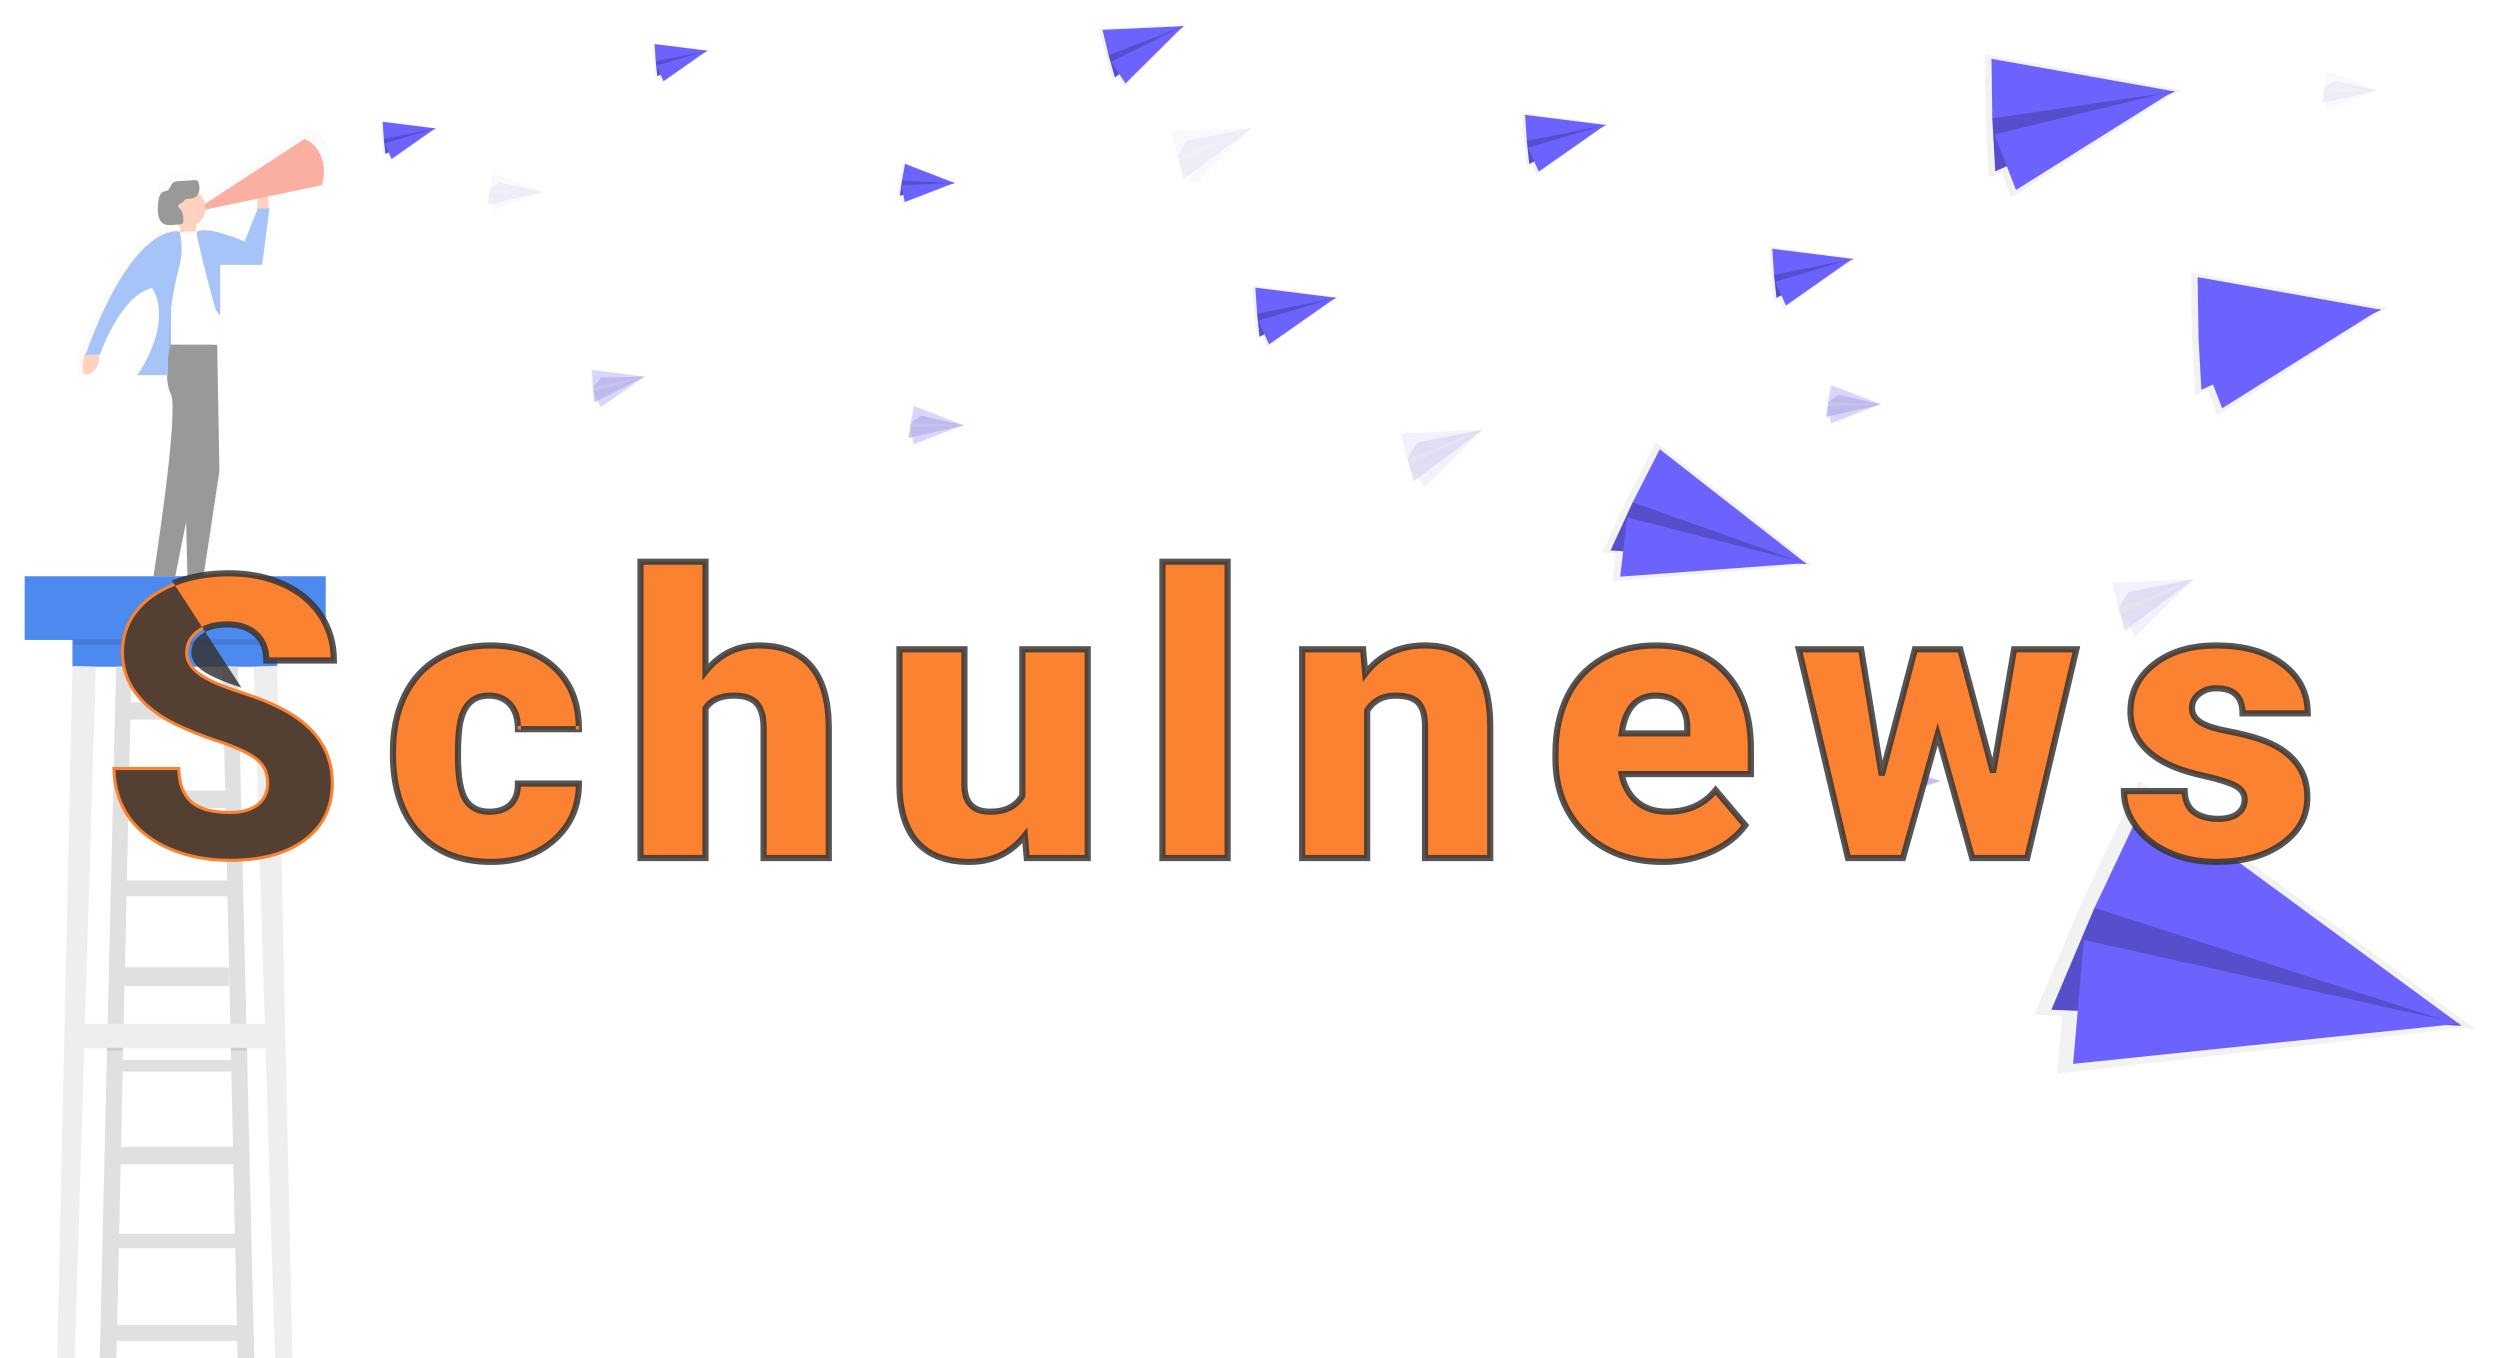 <svg width="405" height="220" viewBox="0 0 405 220" fill="none" xmlns="http://www.w3.org/2000/svg">
<g id="undraw_news_go0e 1" filter="url(#filter0_d)">
<g id="man" opacity="0.5">
<path id="Vector" opacity="0.5" d="M50.19 16.739L33.229 27.796C33.063 27.113 32.676 26.502 32.129 26.061C32.327 25.528 32.359 24.947 32.221 24.396C32.196 24.237 32.134 24.086 32.041 23.955C31.953 23.873 31.847 23.813 31.731 23.781C31.615 23.749 31.493 23.745 31.376 23.77L28.682 23.946C28.368 23.931 28.058 24.021 27.801 24.202C27.423 24.519 27.308 25.184 26.921 25.466C26.661 25.651 26.331 25.634 26.041 25.779C25.42 26.109 25.284 27.1 25.235 27.907C25.169 29.008 25.174 30.303 25.891 30.99C26.415 31.479 27.141 31.431 27.801 31.395L28.466 31.343C28.634 31.442 28.811 31.526 28.994 31.594V32.532H28.871C28.871 32.532 21.269 30.329 12.918 53.342H12.773C12.773 53.342 11.541 57.527 13.513 56.791C15.229 56.148 15.274 54.003 15.243 53.465H15.357C15.357 53.465 18.804 43.369 24.218 42.135C24.218 42.135 28.158 47.06 21.758 56.91H26.767C26.751 58.012 26.973 59.105 27.419 60.113C28.893 63.068 24.465 91.142 24.465 91.142H28.158L30.016 81.839L30.249 91.142H32.956L35.663 73.253L35.294 51.703V46.122L35.787 46.778V38.157H42.922L44.155 28.554H44.027C44.057 27.883 44.029 27.211 43.943 26.545L53.144 24.611C54.592 18.457 50.19 16.739 50.19 16.739ZM42.134 28.704L39.977 34.224C39.977 34.224 34.07 31.514 31.856 32.501H31.732V31.329C32.185 31.067 32.567 30.698 32.844 30.255C33.121 29.811 33.285 29.305 33.322 28.783L42.191 26.92C42.077 27.506 42.056 28.107 42.13 28.7L42.134 28.704Z" fill="url(#paint0_linear)"/>
<g id="trousers">
<path id="Vector_2" d="M29.201 44.888H27.093V55.448H29.201V44.888Z" fill="#4D8AF0"/>
<path id="Vector_3" opacity="0.1" d="M29.201 44.888H27.093V55.448H29.201V44.888Z" fill="black"/>
<path id="Vector_4" d="M27.678 51.809C27.678 51.809 26.27 56.972 27.678 59.787C29.087 62.602 24.865 89.35 24.865 89.35H28.387L33.427 64.126L34.246 51.791L27.678 51.809Z" fill="#333333"/>
<path id="Vector_5" d="M35.184 51.809L35.536 72.337L32.956 89.35H30.377L29.439 51.809H35.184Z" fill="#333333"/>
</g>
<g id="body">
<path id="Vector_6" d="M43.477 30.118C43.477 30.118 43.758 26.048 42.491 26.942C41.223 27.836 41.769 30.369 41.769 30.369L43.477 30.118Z" fill="#FDA57D"/>
<path id="Vector_7" d="M13.728 53.333C13.728 53.333 12.557 57.32 14.433 56.619C16.308 55.919 16.075 53.333 16.075 53.333H13.728Z" fill="#FDA57D"/>
<path id="Vector_8" d="M31.785 31.981H29.206V34.329H31.785V31.981Z" fill="#FDA57D"/>
<path id="Vector_9" d="M30.209 33.51H32.648C33.319 33.51 33.963 33.777 34.438 34.252C34.912 34.727 35.179 35.371 35.179 36.043V51.809H27.696V36.043C27.696 35.374 27.96 34.733 28.431 34.258C28.902 33.783 29.541 33.515 30.209 33.51Z" fill="white"/>
<path id="Vector_10" d="M30.258 32.801C31.94 32.801 33.304 31.436 33.304 29.752C33.304 28.069 31.94 26.704 30.258 26.704C28.575 26.704 27.212 28.069 27.212 29.752C27.212 31.436 28.575 32.801 30.258 32.801Z" fill="#FDA57D"/>
<path id="Vector_11" d="M29.087 33.51C29.087 33.51 21.819 31.4 13.847 53.452H16.193C16.193 53.452 19.477 43.831 24.632 42.659C24.632 42.659 28.383 47.351 22.286 56.756H27.212V53.611C27.183 48.843 27.775 44.093 28.972 39.479C29.537 37.534 29.577 35.475 29.087 33.51Z" fill="#4D8AF0"/>
<path id="Vector_12" d="M31.9 33.51V34.215C31.9 34.215 33.542 41.488 34.946 46.179L35.663 47.135V38.906H42.464L43.635 29.757H41.76L39.625 35.149C39.625 35.149 34.008 32.567 31.9 33.51Z" fill="#4D8AF0"/>
<path id="Vector_13" d="M29.76 28.589C29.823 28.488 29.9 28.396 29.989 28.316C30.077 28.265 30.178 28.237 30.28 28.237C30.918 28.184 31.653 28.171 32.041 27.567C32.325 27.026 32.394 26.396 32.234 25.805C32.213 25.647 32.154 25.496 32.062 25.365C31.979 25.286 31.878 25.229 31.767 25.199C31.657 25.168 31.541 25.165 31.429 25.189L28.862 25.356C28.569 25.345 28.28 25.43 28.039 25.598C27.678 25.902 27.573 26.532 27.194 26.805C26.943 26.982 26.631 26.964 26.366 27.105C25.776 27.418 25.649 28.352 25.6 29.131C25.539 30.18 25.539 31.413 26.226 32.052C26.723 32.519 27.414 32.492 28.044 32.44L29.214 32.343C29.333 32.346 29.448 32.31 29.545 32.241C29.619 32.142 29.671 32.029 29.698 31.908C29.726 31.787 29.727 31.662 29.703 31.541C29.672 30.951 29.611 30.281 29.223 29.92C29.131 29.85 29.047 29.77 28.972 29.682C28.554 29.03 29.54 28.88 29.76 28.589Z" fill="#333333"/>
<g id="ding">
<path id="Vector_14" d="M49.367 18.502C49.367 18.502 53.588 20.145 52.179 25.99L33.189 29.977V29.039L49.367 18.502Z" fill="#F55F44"/>
</g>
</g>
</g>
<g id="tower">
<path id="Vector_15" d="M44.916 98.97H11.739V104.014H44.916V98.97Z" fill="#4D8AF0"/>
<path id="Vector_16" d="M11.739 103.895L7.984 274H10.33L15.529 104.014L11.739 103.895Z" fill="#EEEEEE"/>
<path id="Vector_17" d="M44.912 103.895L48.662 274H46.321L41.122 104.014L44.912 103.895Z" fill="#EEEEEE"/>
<path id="Vector_18" d="M18.808 104.014L14.785 274H17.598L21.313 103.895L18.808 104.014Z" fill="#E0E0E0"/>
<path id="Vector_19" d="M38.542 104.014L42.57 274H39.753L36.042 103.895L38.542 104.014Z" fill="#E0E0E0"/>
<path id="Vector_20" d="M39.405 210.65H18.069V213.231H39.405V210.65Z" fill="#E0E0E0"/>
<path id="Vector_21" d="M39.405 195.87H18.069V198.218H39.405V195.87Z" fill="#E0E0E0"/>
<path id="Vector_22" d="M39.405 181.792H18.773V184.606H39.405V181.792Z" fill="#E0E0E0"/>
<path id="Vector_23" d="M38.701 167.713H18.773V169.589H38.701V167.713Z" fill="#E0E0E0"/>
<path id="Vector_24" d="M37.059 152.7H19.473V155.748H37.059V152.7Z" fill="#E0E0E0"/>
<path id="Vector_25" d="M37.759 138.621H19.473V141.202H37.759V138.621Z" fill="#E0E0E0"/>
<path id="Vector_26" d="M37.759 124.075H19.473V126.89H37.759V124.075Z" fill="#E0E0E0"/>
<path id="Vector_27" d="M37.059 109.763H20.41V112.578H37.059V109.763Z" fill="#E0E0E0"/>
<path id="Vector_28" d="M52.765 89.35H4V99.675H52.765V89.35Z" fill="#4D8AF0"/>
<path id="Vector_29" opacity="0.1" d="M44.912 99.556H11.853V100.495H44.912V99.556Z" fill="black"/>
<path id="Vector_30" d="M44.797 161.849H11.739V165.836H44.797V161.849Z" fill="#EEEEEE"/>
<path id="Vector_31" opacity="0.1" d="M39.99 165.722H37.411V166.193H39.99V165.722Z" fill="black"/>
<path id="Vector_32" opacity="0.1" d="M19.825 165.722H17.245V166.193H19.825V165.722Z" fill="black"/>
</g>
<g id="paperplane20">
<path id="Vector_33" d="M70.536 16.894L70.866 16.726L70.787 16.718L70.813 16.7L70.765 16.713L61.679 15.537L61.873 18.546L62.159 21.215L62.718 20.929L63.237 22.109L70.536 16.894Z" fill="url(#paint1_linear)"/>
<path id="Vector_34" d="M62.176 18.488L62.441 20.933L70.562 16.814L63.51 16.969L62.176 18.488Z" fill="#6C63FF"/>
<path id="Vector_35" opacity="0.2" d="M62.176 18.488L62.441 20.933L70.562 16.814L63.51 16.969L62.176 18.488Z" fill="black"/>
<path id="Vector_36" d="M61.996 15.735L70.562 16.814L62.176 18.488L61.996 15.735Z" fill="#6C63FF"/>
<path id="Vector_37" d="M63.444 21.744L70.514 16.788L62.317 19.229L63.444 21.744Z" fill="#6C63FF"/>
</g>
<g id="paperplane19">
<path id="Vector_38" d="M114.586 4.299L114.916 4.132L114.837 4.119L114.863 4.101L114.815 4.119L105.725 2.943L105.923 5.951L106.209 8.621L106.768 8.335L107.288 9.515L114.586 4.299Z" fill="url(#paint2_linear)"/>
<path id="Vector_39" d="M106.227 5.894L106.491 8.339L114.613 4.22L107.561 4.374L106.227 5.894Z" fill="#6C63FF"/>
<path id="Vector_40" opacity="0.2" d="M106.227 5.894L106.491 8.339L114.613 4.22L107.561 4.374L106.227 5.894Z" fill="black"/>
<path id="Vector_41" d="M106.046 3.141L114.613 4.22L106.227 5.894L106.046 3.141Z" fill="#6C63FF"/>
<path id="Vector_42" d="M107.495 9.15L114.564 4.194L106.368 6.63L107.495 9.15Z" fill="#6C63FF"/>
</g>
<g id="paperplane18">
<path id="Vector_43" d="M191.766 0.37L192.219 0.031L192.1 0.035L192.131 0L192.065 0.035L178.071 0.612L179.145 5.097L180.263 9.039L181.034 8.462L182.117 10.105L191.766 0.37Z" fill="url(#paint3_linear)"/>
<path id="Vector_44" d="M179.59 4.929L180.616 8.542L191.788 0.238L181.206 2.295L179.59 4.929Z" fill="#6C63FF"/>
<path id="Vector_45" opacity="0.2" d="M179.59 4.929L180.616 8.542L191.788 0.238L181.206 2.295L179.59 4.929Z" fill="black"/>
<path id="Vector_46" d="M178.608 0.828L191.788 0.238L179.59 4.929L178.608 0.828Z" fill="#6C63FF"/>
<path id="Vector_47" d="M182.337 9.506L191.709 0.211L179.991 6.004L182.337 9.506Z" fill="#6C63FF"/>
</g>
<g id="paperplane17">
<path id="Vector_48" d="M154.618 25.73L154.979 25.647L154.904 25.62L154.935 25.607H154.882L146.346 22.277L145.814 25.246L145.448 27.902L146.06 27.761L146.276 29.03L154.618 25.73Z" fill="url(#paint4_linear)"/>
<path id="Vector_49" d="M146.122 25.264L145.787 27.695L154.662 25.66L147.781 24.109L146.122 25.264Z" fill="#6C63FF"/>
<path id="Vector_50" opacity="0.2" d="M146.122 25.264L145.787 27.695L154.662 25.66L147.781 24.109L146.122 25.264Z" fill="black"/>
<path id="Vector_51" d="M146.61 22.546L154.662 25.66L146.122 25.264L146.61 22.546Z" fill="#6C63FF"/>
<path id="Vector_52" d="M146.566 28.726L154.622 25.62L146.078 26.012L146.566 28.726Z" fill="#6C63FF"/>
</g>
<g id="paperplane16" opacity="0.5">
<path id="Vector_53" opacity="0.5" d="M104.422 57.104L104.748 56.932L104.673 56.923L104.695 56.906L104.647 56.919L95.561 55.743L95.759 58.756L96.045 61.421L96.604 61.135L97.119 62.315L104.422 57.104Z" fill="url(#paint5_linear)"/>
<path id="Vector_54" opacity="0.5" d="M96.063 58.699L96.327 61.139L104.448 57.02L97.397 57.174L96.063 58.699Z" fill="#6C63FF"/>
<path id="Vector_55" opacity="0.2" d="M96.063 58.699L96.327 61.139L104.448 57.02L97.397 57.174L96.063 58.699Z" fill="black"/>
<path id="Vector_56" opacity="0.5" d="M95.882 55.941L104.448 57.02L96.063 58.699L95.882 55.941Z" fill="#6C63FF"/>
<path id="Vector_57" opacity="0.5" d="M97.331 61.95L104.4 56.994L96.204 59.434L97.331 61.95Z" fill="#6C63FF"/>
</g>
<g id="paperplane15" opacity="0.2">
<path id="Vector_58" opacity="0.2" d="M202.898 16.841L203.352 16.497L203.233 16.502L203.268 16.471L203.198 16.506L189.208 17.079L190.282 21.563L191.396 25.51L192.166 24.933L193.254 26.576L202.898 16.841Z" fill="url(#paint6_linear)"/>
<path id="Vector_59" opacity="0.2" d="M190.723 21.4L191.748 25.008L202.92 16.709L192.338 18.766L190.723 21.4Z" fill="#6C63FF"/>
<path id="Vector_60" opacity="0.2" d="M190.723 21.4L191.748 25.008L202.92 16.709L192.338 18.766L190.723 21.4Z" fill="black"/>
<path id="Vector_61" opacity="0.2" d="M189.741 17.299L202.92 16.709L190.723 21.4L189.741 17.299Z" fill="#6C63FF"/>
<path id="Vector_62" opacity="0.2" d="M193.469 25.977L202.841 16.682L191.123 22.475L193.469 25.977Z" fill="#6C63FF"/>
</g>
<g id="paperplane14" opacity="0.3">
<path id="Vector_63" opacity="0.3" d="M240.174 65.764L240.623 65.425L240.504 65.43L240.54 65.394L240.469 65.43L226.48 66.007L227.554 70.491L228.672 74.438L229.438 73.857L230.525 75.504L240.174 65.764Z" fill="url(#paint7_linear)"/>
<path id="Vector_64" opacity="0.3" d="M227.994 70.324L229.02 73.936L240.196 65.632L229.61 67.689L227.994 70.324Z" fill="#6C63FF"/>
<path id="Vector_65" opacity="0.2" d="M227.994 70.324L229.02 73.936L240.196 65.632L229.61 67.689L227.994 70.324Z" fill="black"/>
<path id="Vector_66" opacity="0.3" d="M227.012 66.222L240.196 65.632L227.994 70.324L227.012 66.222Z" fill="#6C63FF"/>
<path id="Vector_67" opacity="0.3" d="M230.741 74.901L240.113 65.61L228.395 71.399L230.741 74.901Z" fill="#6C63FF"/>
</g>
<g id="paperplane13" opacity="0.3">
<path id="Vector_68" opacity="0.3" d="M355.378 89.988L355.831 89.645L355.713 89.649L355.748 89.618L355.677 89.649L341.688 90.226L342.762 94.711L343.876 98.658L344.646 98.081L345.729 99.724L355.378 89.988Z" fill="url(#paint8_linear)"/>
<path id="Vector_69" opacity="0.3" d="M343.202 94.548L344.228 98.155L355.4 89.852L344.818 91.909L343.202 94.548Z" fill="#6C63FF"/>
<path id="Vector_70" opacity="0.2" d="M343.202 94.548L344.228 98.155L355.4 89.852L344.818 91.909L343.202 94.548Z" fill="black"/>
<path id="Vector_71" opacity="0.3" d="M342.221 90.446L355.4 89.852L343.202 94.548L342.221 90.446Z" fill="#6C63FF"/>
<path id="Vector_72" opacity="0.3" d="M345.949 99.125L355.321 89.83L343.603 95.618L345.949 99.125Z" fill="#6C63FF"/>
</g>
<g id="paperplane12" opacity="0.5">
<path id="Vector_73" opacity="0.5" d="M156.07 64.972L156.431 64.883L156.356 64.857L156.387 64.844L156.334 64.848L147.799 61.514L147.266 64.483L146.901 67.143L147.508 66.998L147.729 68.266L156.07 64.972Z" fill="url(#paint9_linear)"/>
<path id="Vector_74" opacity="0.5" d="M147.574 64.5L147.24 66.932L156.114 64.897L149.234 63.346L147.574 64.5Z" fill="#6C63FF"/>
<path id="Vector_75" opacity="0.2" d="M147.574 64.5L147.24 66.932L156.114 64.897L149.234 63.346L147.574 64.5Z" fill="black"/>
<path id="Vector_76" opacity="0.5" d="M148.063 61.782L156.114 64.897L147.574 64.5L148.063 61.782Z" fill="#6C63FF"/>
<path id="Vector_77" opacity="0.5" d="M148.019 67.967L156.075 64.861L147.53 65.249L148.019 67.967Z" fill="#6C63FF"/>
</g>
<g id="paperplane11" opacity="0.5">
<path id="Vector_78" opacity="0.5" d="M314.356 122.613L314.717 122.529L314.647 122.498L314.673 122.489H314.62L306.089 119.159L305.552 122.128L305.187 124.785L305.799 124.639L306.019 125.912L314.356 122.613Z" fill="url(#paint10_linear)"/>
<path id="Vector_79" opacity="0.5" d="M305.86 122.146L305.53 124.577L314.405 122.542L307.52 120.992L305.86 122.146Z" fill="#6C63FF"/>
<path id="Vector_80" opacity="0.2" d="M305.86 122.146L305.53 124.577L314.405 122.542L307.52 120.992L305.86 122.146Z" fill="black"/>
<path id="Vector_81" opacity="0.5" d="M306.349 119.428L314.405 122.542L305.86 122.146L306.349 119.428Z" fill="#6C63FF"/>
<path id="Vector_82" opacity="0.5" d="M306.305 125.608L314.361 122.503L305.821 122.895L306.305 125.608Z" fill="#6C63FF"/>
</g>
<g id="paperplane10" opacity="0.5">
<path id="Vector_83" opacity="0.5" d="M304.676 61.58L305.037 61.491L304.962 61.465L304.993 61.452L304.94 61.456L296.405 58.121L295.872 61.091L295.507 63.751L296.119 63.606L296.339 64.875L304.676 61.58Z" fill="url(#paint11_linear)"/>
<path id="Vector_84" opacity="0.5" d="M296.18 61.108L295.846 63.54L304.725 61.505L297.84 59.954L296.18 61.108Z" fill="#6C63FF"/>
<path id="Vector_85" opacity="0.2" d="M296.18 61.108L295.846 63.54L304.725 61.505L297.84 59.954L296.18 61.108Z" fill="black"/>
<path id="Vector_86" opacity="0.5" d="M296.669 58.395L304.725 61.505L296.18 61.108L296.669 58.395Z" fill="#6C63FF"/>
<path id="Vector_87" opacity="0.5" d="M296.625 64.575L304.681 61.469L296.136 61.857L296.625 64.575Z" fill="#6C63FF"/>
</g>
<g id="paperplane9" opacity="0.2">
<path id="Vector_88" opacity="0.2" d="M385.03 10.713L385.391 10.63L385.32 10.603L385.347 10.59L385.294 10.594L376.758 7.26L376.226 10.229L375.86 12.889L376.472 12.744L376.692 14.013L385.03 10.713Z" fill="url(#paint12_linear)"/>
<path id="Vector_89" opacity="0.2" d="M376.534 10.246L376.199 12.678L385.078 10.643L378.193 9.092L376.534 10.246Z" fill="#6C63FF"/>
<path id="Vector_90" opacity="0.2" d="M376.534 10.246L376.199 12.678L385.078 10.643L378.193 9.092L376.534 10.246Z" fill="black"/>
<path id="Vector_91" opacity="0.2" d="M377.023 7.528L385.078 10.643L376.534 10.246L377.023 7.528Z" fill="#6C63FF"/>
<path id="Vector_92" opacity="0.2" d="M376.978 13.713L385.034 10.603L376.494 10.995L376.978 13.713Z" fill="#6C63FF"/>
</g>
<g id="paperplane8" opacity="0.2">
<path id="Vector_93" opacity="0.2" d="M87.818 27.184L88.179 27.101L88.104 27.07L88.135 27.061H88.082L79.546 23.73L79.014 26.7L78.644 29.356L79.26 29.21L79.476 30.484L87.818 27.184Z" fill="url(#paint13_linear)"/>
<path id="Vector_94" opacity="0.2" d="M79.322 26.717L78.987 29.149L87.862 27.114L80.982 25.563L79.322 26.717Z" fill="#6C63FF"/>
<path id="Vector_95" opacity="0.2" d="M79.322 26.717L78.987 29.149L87.862 27.114L80.982 25.563L79.322 26.717Z" fill="black"/>
<path id="Vector_96" opacity="0.2" d="M79.811 23.999L87.862 27.114L79.322 26.717L79.811 23.999Z" fill="#6C63FF"/>
<path id="Vector_97" opacity="0.2" d="M79.767 30.18L87.822 27.074L79.278 27.466L79.767 30.18Z" fill="#6C63FF"/>
</g>
<g id="paperplane7">
<path id="Vector_98" d="M260.115 16.383L260.617 16.123L260.498 16.105L260.538 16.079L260.463 16.101L246.575 14.303L246.878 18.907L247.314 22.986L248.168 22.541L248.961 24.347L260.115 16.383Z" fill="url(#paint14_linear)"/>
<path id="Vector_99" d="M247.341 18.819L247.741 22.55L260.155 16.255L249.379 16.493L247.341 18.819Z" fill="#6C63FF"/>
<path id="Vector_100" opacity="0.2" d="M247.341 18.819L247.741 22.55L260.155 16.255L249.379 16.493L247.341 18.819Z" fill="black"/>
<path id="Vector_101" d="M247.063 14.607L260.155 16.255L247.341 18.819L247.063 14.607Z" fill="#6C63FF"/>
<path id="Vector_102" d="M249.277 23.792L260.084 16.215L247.556 19.942L249.277 23.792Z" fill="#6C63FF"/>
</g>
<g id="paperplane6">
<path id="Vector_103" d="M292.448 87.566L293.742 87.645L293.526 87.477L293.636 87.469L293.46 87.424L268.281 67.606L263.483 76.998L259.56 85.526L261.757 85.658L261.202 90.134L292.448 87.566Z" fill="url(#paint15_linear)"/>
<path id="Vector_104" d="M264.495 77.368L260.916 85.169L292.681 87.367L271.226 75.191L264.495 77.368Z" fill="#6C63FF"/>
<path id="Vector_105" opacity="0.2" d="M264.495 77.368L260.916 85.169L292.681 87.367L271.226 75.191L264.495 77.368Z" fill="black"/>
<path id="Vector_106" d="M268.884 68.778L292.681 87.367L264.495 77.368L268.884 68.778Z" fill="#6C63FF"/>
<path id="Vector_107" d="M262.47 89.416L292.58 87.204L263.597 79.83L262.47 89.416Z" fill="#6C63FF"/>
</g>
<g id="paperplane5">
<path id="Vector_108" d="M398.293 162.585L401 162.673L400.542 162.334L400.762 162.308L400.397 162.228L346.587 122.454L337.167 142.365L329.521 160.409L334.108 160.554L333.236 169.924L398.293 162.585Z" fill="url(#paint16_linear)"/>
<path id="Vector_109" d="M339.306 143.075L332.325 159.585L398.768 162.162L353.212 138.101L339.306 143.075Z" fill="#6C63FF"/>
<path id="Vector_110" opacity="0.2" d="M339.306 143.075L332.325 159.585L398.768 162.162L353.212 138.101L339.306 143.075Z" fill="black"/>
<path id="Vector_111" d="M347.921 124.864L398.768 162.162L339.306 143.075L347.921 124.864Z" fill="#6C63FF"/>
<path id="Vector_112" d="M335.842 168.347L398.544 161.823L337.59 148.273L335.842 168.347Z" fill="#6C63FF"/>
</g>
<g id="paperplane4">
<path id="Vector_113" d="M352.226 11.11L353.406 10.572L353.137 10.524L353.23 10.467L353.054 10.511L321.536 4.775L321.685 15.325L322.2 24.695L324.203 23.788L325.806 28.003L352.226 11.11Z" fill="url(#paint17_linear)"/>
<path id="Vector_114" d="M322.755 15.176L323.235 23.748L352.341 10.823L327.685 10.101L322.755 15.176Z" fill="#6C63FF"/>
<path id="Vector_115" opacity="0.2" d="M322.755 15.176L323.235 23.748L352.341 10.823L327.685 10.101L322.755 15.176Z" fill="black"/>
<path id="Vector_116" d="M322.619 5.528L352.341 10.823L322.755 15.176L322.619 5.528Z" fill="#6C63FF"/>
<path id="Vector_117" d="M326.594 26.774L352.173 10.726L323.112 17.775L326.594 26.774Z" fill="#6C63FF"/>
</g>
<g id="paperplane3">
<path id="Vector_118" d="M385.624 46.47L386.808 45.937L386.54 45.888L386.628 45.827L386.456 45.871L354.938 40.135L355.088 50.686L355.603 60.055L357.605 59.152L359.208 63.364L385.624 46.47Z" fill="url(#paint18_linear)"/>
<path id="Vector_119" opacity="0.2" d="M356.157 50.54L356.633 59.113L385.738 46.188L361.083 45.465L356.157 50.54Z" fill="black"/>
<path id="Vector_120" d="M356.016 40.893L385.738 46.188L356.157 50.54L356.016 40.893Z" fill="#6C63FF"/>
<path id="Vector_121" d="M359.996 62.135L385.571 46.091L356.514 53.135L359.996 62.135Z" fill="#6C63FF"/>
<path id="Vector_122" d="M356.157 50.54L356.633 59.113L385.738 46.188L361.083 45.465L356.157 50.54Z" fill="#6C63FF"/>
</g>
<g id="paperplane1">
<path id="Vector_123" d="M216.417 44.373L216.923 44.113L216.804 44.1L216.839 44.074L216.765 44.096L202.881 42.298L203.185 46.897L203.616 50.976L204.47 50.536L205.262 52.342L216.417 44.373Z" fill="url(#paint19_linear)"/>
<path id="Vector_124" d="M203.647 46.813L204.047 50.54L216.461 44.25L205.685 44.487L203.647 46.813Z" fill="#6C63FF"/>
<path id="Vector_125" opacity="0.2" d="M203.647 46.813L204.047 50.54L216.461 44.25L205.685 44.487L203.647 46.813Z" fill="black"/>
<path id="Vector_126" d="M203.369 42.602L216.461 44.25L203.647 46.813L203.369 42.602Z" fill="#6C63FF"/>
<path id="Vector_127" d="M205.579 51.787L216.386 44.21L203.858 47.937L205.579 51.787Z" fill="#6C63FF"/>
</g>
<g id="paperplane2">
<path id="Vector_128" d="M300.16 38.078L300.662 37.818L300.547 37.8L300.582 37.774L300.508 37.796L286.624 35.999L286.923 40.602L287.359 44.681L288.213 44.241L289.005 46.043L300.16 38.078Z" fill="url(#paint20_linear)"/>
<path id="Vector_129" d="M287.39 40.514L287.79 44.245L300.204 37.95L289.428 38.188L287.39 40.514Z" fill="#6C63FF"/>
<path id="Vector_130" opacity="0.2" d="M287.39 40.514L287.79 44.245L300.204 37.95L289.428 38.188L287.39 40.514Z" fill="black"/>
<path id="Vector_131" d="M287.112 36.307L300.204 37.95L287.39 40.514L287.112 36.307Z" fill="#6C63FF"/>
<path id="Vector_132" d="M289.322 45.487L300.129 37.911L287.601 41.642L289.322 45.487Z" fill="#6C63FF"/>
</g>
<g id="Schulnews">
<path d="M43.116 122.906C43.116 121.302 42.543 120.052 41.398 119.156C40.273 118.26 38.283 117.333 35.429 116.375C32.575 115.417 30.241 114.49 28.429 113.594C22.533 110.698 19.585 106.719 19.585 101.656C19.585 99.135 20.314 96.917 21.773 95C23.252 93.062 25.335 91.562 28.023 90.5C30.71 89.417 33.731 88.875 37.085 88.875C40.356 88.875 43.283 89.458 45.866 90.625C48.47 91.792 50.491 93.458 51.929 95.625C53.366 97.771 54.085 100.229 54.085 103H43.148C43.148 101.146 42.575 99.708 41.429 98.688C40.304 97.667 38.773 97.156 36.835 97.156C34.877 97.156 33.325 97.594 32.179 98.469C31.054 99.323 30.491 100.417 30.491 101.75C30.491 102.917 31.116 103.979 32.366 104.938C33.616 105.875 35.814 106.854 38.96 107.875C42.106 108.875 44.689 109.958 46.71 111.125C51.627 113.958 54.085 117.865 54.085 122.844C54.085 126.823 52.585 129.948 49.585 132.219C46.585 134.49 42.47 135.625 37.241 135.625C33.554 135.625 30.21 134.969 27.21 133.656C24.231 132.323 21.981 130.51 20.46 128.219C18.96 125.906 18.21 123.25 18.21 120.25H29.21C29.21 122.688 29.835 124.49 31.085 125.656C32.356 126.802 34.408 127.375 37.241 127.375C39.054 127.375 40.481 126.99 41.523 126.219C42.585 125.427 43.116 124.323 43.116 122.906Z" fill="#FA8231"/>
<path d="M79.282 127.5C80.762 127.5 81.907 127.104 82.72 126.312C83.532 125.5 83.928 124.375 83.907 122.938H93.782C93.782 126.646 92.449 129.688 89.782 132.062C87.137 134.438 83.72 135.625 79.532 135.625C74.616 135.625 70.741 134.083 67.907 131C65.074 127.917 63.657 123.646 63.657 118.188V117.75C63.657 114.333 64.282 111.323 65.532 108.719C66.803 106.094 68.626 104.083 71.001 102.688C73.376 101.271 76.189 100.562 79.439 100.562C83.835 100.562 87.324 101.781 89.907 104.219C92.491 106.656 93.782 109.958 93.782 114.125H83.907C83.907 112.375 83.48 111.031 82.626 110.094C81.772 109.156 80.626 108.688 79.189 108.688C76.46 108.688 74.866 110.427 74.407 113.906C74.262 115.01 74.189 116.531 74.189 118.469C74.189 121.865 74.595 124.219 75.407 125.531C76.22 126.844 77.512 127.5 79.282 127.5Z" fill="#FA8231"/>
<path d="M114.292 104.812C116.542 101.979 119.417 100.562 122.917 100.562C126.647 100.562 129.459 101.667 131.355 103.875C133.251 106.083 134.22 109.344 134.261 113.656V135H123.699V113.906C123.699 112.115 123.334 110.802 122.605 109.969C121.876 109.115 120.636 108.688 118.886 108.688C116.72 108.688 115.188 109.375 114.292 110.75V135H103.761V87H114.292V104.812Z" fill="#FA8231"/>
<path d="M166.021 131.344C163.792 134.198 160.782 135.625 156.99 135.625C153.282 135.625 150.469 134.552 148.552 132.406C146.657 130.24 145.709 127.135 145.709 123.094V101.188H156.24V123.156C156.24 126.052 157.646 127.5 160.459 127.5C162.875 127.5 164.594 126.635 165.615 124.906V101.188H176.209V135H166.334L166.021 131.344Z" fill="#FA8231"/>
<path d="M198.875 135H188.312V87H198.875V135Z" fill="#FA8231"/>
<path d="M220.822 101.188L221.166 105.156C223.5 102.094 226.718 100.562 230.822 100.562C234.343 100.562 236.968 101.615 238.697 103.719C240.447 105.823 241.354 108.99 241.416 113.219V135H230.854V113.656C230.854 111.948 230.51 110.698 229.822 109.906C229.135 109.094 227.885 108.688 226.072 108.688C224.01 108.688 222.479 109.5 221.479 111.125V135H210.947V101.188H220.822Z" fill="#FA8231"/>
<path d="M269.395 135.625C264.207 135.625 260.01 134.083 256.801 131C253.593 127.896 251.989 123.865 251.989 118.906V118.031C251.989 114.573 252.624 111.521 253.895 108.875C255.187 106.229 257.062 104.188 259.52 102.75C261.978 101.292 264.895 100.562 268.27 100.562C273.02 100.562 276.77 102.042 279.52 105C282.27 107.938 283.645 112.042 283.645 117.312V121.406H262.707C263.082 123.302 263.905 124.792 265.176 125.875C266.447 126.958 268.093 127.5 270.114 127.5C273.447 127.5 276.051 126.333 277.926 124L282.739 129.688C281.426 131.5 279.562 132.948 277.145 134.031C274.749 135.094 272.166 135.625 269.395 135.625ZM268.207 108.688C265.124 108.688 263.291 110.729 262.707 114.812H273.332V114C273.374 112.312 272.947 111.01 272.051 110.094C271.155 109.156 269.874 108.688 268.207 108.688Z" fill="#FA8231"/>
<path d="M322.874 121.125L326.28 101.188H336.374L328.405 135H319.499L313.905 114.938L308.28 135H299.374L291.405 101.188H301.499L304.842 121.594L310.217 101.188H317.561L322.874 121.125Z" fill="#FA8231"/>
<path d="M363.634 125.5C363.634 124.604 363.165 123.885 362.228 123.344C361.29 122.802 359.509 122.24 356.884 121.656C354.259 121.073 352.092 120.312 350.384 119.375C348.675 118.417 347.373 117.26 346.478 115.906C345.582 114.552 345.134 113 345.134 111.25C345.134 108.146 346.415 105.594 348.978 103.594C351.54 101.573 354.894 100.562 359.04 100.562C363.498 100.562 367.082 101.573 369.79 103.594C372.498 105.615 373.853 108.271 373.853 111.562H363.29C363.29 108.854 361.863 107.5 359.009 107.5C357.905 107.5 356.978 107.812 356.228 108.438C355.478 109.042 355.103 109.802 355.103 110.719C355.103 111.656 355.561 112.417 356.478 113C357.394 113.583 358.853 114.062 360.853 114.438C362.873 114.812 364.644 115.26 366.165 115.781C371.248 117.531 373.79 120.667 373.79 125.188C373.79 128.271 372.415 130.781 369.665 132.719C366.936 134.656 363.394 135.625 359.04 135.625C356.144 135.625 353.561 135.104 351.29 134.062C349.019 133.021 347.248 131.604 345.978 129.812C344.707 128.021 344.071 126.135 344.071 124.156H353.915C353.957 125.719 354.478 126.865 355.478 127.594C356.478 128.302 357.759 128.656 359.321 128.656C360.759 128.656 361.832 128.365 362.54 127.781C363.269 127.198 363.634 126.438 363.634 125.5Z" fill="#FA8231"/>
</g>
<path id="Schulnews (Stroke)" fill-rule="evenodd" clip-rule="evenodd" d="M103.261 86.5H114.792V103.483C116.992 101.21 119.708 100.062 122.917 100.062C126.748 100.062 129.718 101.201 131.734 103.549C133.736 105.881 134.719 109.276 134.761 113.651L134.761 113.656L134.761 135.5H123.199V113.906C123.199 112.165 122.842 110.998 122.229 110.298L122.225 110.293C121.633 109.6 120.571 109.188 118.886 109.188C116.898 109.188 115.578 109.79 114.792 110.903V135.5H103.261V86.5ZM104.261 87.5V134.5H113.792V110.601L113.874 110.477C114.89 108.916 116.611 108.188 118.886 108.188C120.699 108.188 122.116 108.628 122.983 109.641C123.827 110.608 124.199 112.065 124.199 113.906V134.5H133.761V113.659C133.72 109.41 132.765 106.285 130.976 104.201C129.2 102.133 126.545 101.062 122.917 101.062C119.576 101.062 116.843 102.405 114.684 105.123L113.792 106.246V87.5H104.261ZM187.812 86.5H199.375V135.5H187.812V86.5ZM188.812 87.5V134.5H198.375V87.5H188.812ZM37.085 89.375C33.785 89.375 30.829 89.908 28.209 90.964L28.206 90.965C25.588 92 23.585 93.45 22.17 95.303C20.782 97.128 20.085 99.239 20.085 101.656C20.085 106.469 22.864 110.304 28.649 113.145L28.65 113.146C30.435 114.028 32.746 114.947 35.588 115.901C38.449 116.862 40.51 117.811 41.707 118.764C42.987 119.765 43.616 121.167 43.616 122.906C43.616 124.468 43.02 125.726 41.821 126.62L41.82 126.621C40.664 127.476 39.119 127.875 37.241 127.875C34.36 127.875 32.157 127.296 30.75 126.028L30.744 126.022C29.449 124.813 28.8 123.027 28.719 120.75H18.717C18.796 123.455 19.519 125.849 20.878 127.944C22.337 130.142 24.505 131.898 27.412 133.199C30.341 134.48 33.615 135.125 37.241 135.125C42.403 135.125 46.398 134.004 49.283 131.82C52.15 129.65 53.585 126.677 53.585 122.844C53.585 118.071 51.248 114.317 46.46 111.558C44.481 110.415 41.933 109.345 38.809 108.352L38.806 108.351C35.653 107.327 33.387 106.328 32.066 105.338L32.062 105.334C30.735 104.317 29.991 103.123 29.991 101.75C29.991 100.25 30.635 99.013 31.876 98.071C33.135 97.109 34.806 96.656 36.835 96.656C38.86 96.656 40.523 97.191 41.763 98.316C42.926 99.353 43.537 100.766 43.634 102.5H53.577C53.495 100.026 52.805 97.832 51.513 95.903L51.512 95.901C50.132 93.821 48.188 92.213 45.662 91.081L45.66 91.081C43.151 89.947 40.296 89.375 37.085 89.375ZM27.837 90.036C30.592 88.925 33.677 88.375 37.085 88.375C40.416 88.375 43.414 88.969 46.071 90.169C48.752 91.37 50.85 93.095 52.345 95.347C53.841 97.582 54.585 100.138 54.585 103V103.5H42.648V103C42.648 101.256 42.114 99.967 41.096 99.061L41.093 99.058C40.083 98.141 38.684 97.656 36.835 97.656C34.947 97.656 33.514 98.078 32.482 98.866L32.481 98.867C31.472 99.633 30.991 100.584 30.991 101.75C30.991 102.71 31.497 103.64 32.668 104.539C33.848 105.423 35.977 106.381 39.113 107.399M79.439 101.062C76.263 101.062 73.542 101.754 71.257 103.117L71.255 103.119C68.97 104.461 67.213 106.395 65.983 108.936C64.771 111.461 64.157 114.395 64.157 117.75V118.188C64.157 123.56 65.55 127.696 68.276 130.662C70.998 133.624 74.729 135.125 79.532 135.125C83.62 135.125 86.91 133.969 89.448 131.69L89.45 131.689C91.885 129.52 93.159 126.781 93.274 123.438H84.398C84.328 124.747 83.9 125.84 83.073 126.666L83.069 126.671C82.137 127.578 80.851 128 79.282 128C77.369 128 75.901 127.278 74.982 125.794C74.09 124.352 73.689 121.87 73.689 118.469C73.689 116.523 73.762 114.977 73.912 113.841C73.912 113.841 73.912 113.841 73.912 113.841C74.148 112.046 74.686 110.628 75.578 109.654C76.485 108.665 77.708 108.188 79.189 108.188C80.746 108.188 82.034 108.701 82.996 109.757C83.872 110.718 84.32 112.027 84.396 113.625H83.907V114.125H84.407C84.407 113.955 84.404 113.789 84.396 113.625H93.276C93.28 113.79 93.282 113.957 93.282 114.125H93.782V113.625H93.276C93.177 109.809 91.928 106.813 89.564 104.582C87.095 102.252 83.739 101.062 79.439 101.062ZM70.747 102.257C73.212 100.787 76.115 100.062 79.439 100.062C83.93 100.062 87.554 101.31 90.251 103.855C92.951 106.403 94.282 109.847 94.282 114.125V114.625H83.407V114.125C83.407 112.452 83 111.246 82.257 110.43C81.51 109.611 80.506 109.188 79.189 109.188C77.94 109.188 77.002 109.58 76.315 110.33C75.614 111.095 75.125 112.287 74.903 113.972C74.762 115.044 74.689 116.54 74.689 118.469C74.689 121.859 75.1 124.085 75.833 125.268C76.539 126.409 77.655 127 79.282 127C80.671 127 81.675 126.631 82.369 125.957C83.061 125.263 83.427 124.282 83.407 122.945L83.4 122.438H94.282V122.938C94.282 126.782 92.893 129.961 90.117 132.435C87.363 134.906 83.82 136.125 79.532 136.125C74.502 136.125 70.484 134.543 67.539 131.338C64.598 128.137 63.157 123.732 63.157 118.188V117.75C63.157 114.272 63.794 111.185 65.082 108.502L65.082 108.501C66.394 105.793 68.282 103.706 70.747 102.257ZM230.822 101.062C226.862 101.062 223.796 102.53 221.564 105.459L220.78 106.489L220.364 101.688H211.447V134.5H220.979V110.983L221.053 110.863C222.152 109.076 223.853 108.188 226.072 108.188C227.931 108.188 229.37 108.599 230.202 109.581C231.004 110.506 231.354 111.9 231.354 113.656V134.5H240.916V113.222C240.854 109.05 239.959 106.018 238.313 104.038L238.311 104.036C236.703 102.08 234.241 101.062 230.822 101.062ZM221.56 103.907C223.915 101.342 227.017 100.062 230.822 100.062C234.444 100.062 237.231 101.149 239.082 103.399C240.935 105.628 241.853 108.927 241.916 113.211L241.916 113.219L241.916 135.5H230.354V113.656C230.354 111.997 230.017 110.893 229.445 110.234L229.441 110.229C228.898 109.587 227.837 109.188 226.072 109.188C224.218 109.188 222.879 109.884 221.979 111.27V135.5H210.447V100.688H221.281L221.56 103.907ZM268.27 101.062C264.968 101.062 262.143 101.775 259.775 103.18L259.772 103.182C257.403 104.567 255.595 106.533 254.345 109.093C253.112 111.66 252.489 114.635 252.489 118.031V118.906C252.489 123.745 254.049 127.641 257.148 130.639C260.248 133.619 264.314 135.125 269.395 135.125C272.1 135.125 274.613 134.607 276.941 133.575C279.149 132.585 280.862 131.292 282.099 129.706L277.925 124.773C275.978 126.931 273.357 128 270.114 128C268 128 266.231 127.431 264.852 126.256C263.482 125.088 262.61 123.491 262.217 121.503L262.099 120.906H283.145V117.312C283.145 112.128 281.794 108.161 279.155 105.342L279.154 105.34C276.515 102.502 272.908 101.062 268.27 101.062ZM259.267 102.319C261.815 100.808 264.823 100.062 268.27 100.062C273.132 100.062 277.024 101.581 279.885 104.658C282.746 107.714 284.145 111.955 284.145 117.312V121.906H263.335C263.735 123.421 264.461 124.609 265.501 125.494C266.663 126.485 268.186 127 270.114 127C273.315 127 275.768 125.888 277.536 123.687L277.916 123.214L283.373 129.664L283.144 129.981C281.771 131.876 279.831 133.375 277.35 134.488L277.348 134.488C274.884 135.581 272.232 136.125 269.395 136.125C264.101 136.125 259.772 134.548 256.455 131.361L256.454 131.359C253.137 128.15 251.489 123.984 251.489 118.906V118.031C251.489 114.511 252.136 111.383 253.444 108.659L253.446 108.656C254.779 105.925 256.721 103.808 259.267 102.319ZM359.04 101.062C354.976 101.062 351.74 102.052 349.287 103.986L349.285 103.988C346.837 105.898 345.634 108.308 345.634 111.25C345.634 112.91 346.057 114.364 346.895 115.63C347.738 116.906 348.975 118.011 350.627 118.938C352.281 119.845 354.399 120.592 356.992 121.168C359.615 121.751 361.466 122.326 362.478 122.911C363.532 123.52 364.134 124.386 364.134 125.5C364.134 126.588 363.701 127.491 362.854 128.17C362.018 128.857 360.811 129.156 359.321 129.156C357.684 129.156 356.294 128.785 355.189 128.002L355.183 127.998C354.14 127.237 353.578 126.098 353.444 124.656H344.586C344.683 126.34 345.277 127.96 346.385 129.523C347.599 131.234 349.296 132.598 351.498 133.608C353.694 134.615 356.205 135.125 359.04 135.125C363.322 135.125 366.753 134.173 369.376 132.311L369.377 132.31C372.008 130.456 373.29 128.092 373.29 125.188C373.29 123.027 372.685 121.228 371.495 119.76C370.3 118.286 368.484 117.108 366.002 116.254C364.51 115.743 362.764 115.301 360.761 114.929C358.744 114.551 357.208 114.057 356.209 113.422C355.175 112.764 354.603 111.857 354.603 110.719C354.603 109.644 355.052 108.744 355.91 108.051C356.761 107.343 357.805 107 359.009 107C360.507 107 361.723 107.355 362.564 108.153C363.31 108.86 363.693 109.852 363.774 111.062H373.341C373.211 108.165 371.938 105.82 369.491 103.994C366.893 102.056 363.425 101.062 359.04 101.062ZM348.67 103.2C351.342 101.093 354.814 100.062 359.04 100.062C363.572 100.062 367.27 101.09 370.089 103.193C372.92 105.305 374.353 108.108 374.353 111.562V112.062H362.79V111.562C362.79 110.292 362.457 109.43 361.876 108.878C361.289 108.322 360.365 108 359.009 108C358.005 108 357.196 108.281 356.548 108.822L356.541 108.827C355.902 109.342 355.603 109.962 355.603 110.719C355.603 111.456 355.947 112.07 356.746 112.578C357.58 113.109 358.962 113.574 360.944 113.946C362.982 114.324 364.778 114.778 366.327 115.308C368.929 116.204 370.926 117.47 372.272 119.13C373.624 120.798 374.29 122.827 374.29 125.188C374.29 128.45 372.822 131.106 369.954 133.127C367.118 135.14 363.467 136.125 359.04 136.125C356.084 136.125 353.427 135.593 351.082 134.517C348.742 133.444 346.898 131.974 345.57 130.102C344.246 128.235 343.571 126.25 343.571 124.156V123.656H354.402L354.415 124.143C354.454 125.594 354.929 126.573 355.77 127.188C356.664 127.82 357.835 128.156 359.321 128.156C360.705 128.156 361.642 127.873 362.222 127.395L362.228 127.391C362.838 126.903 363.134 126.286 363.134 125.5C363.134 124.823 362.798 124.251 361.977 123.777C361.114 123.278 359.403 122.728 356.775 122.144C354.12 121.554 351.905 120.78 350.143 119.813L350.139 119.811C348.376 118.822 347.008 117.615 346.06 116.182C345.106 114.74 344.634 113.09 344.634 111.25C344.634 107.984 345.993 105.289 348.67 103.2ZM145.209 100.688H156.74V123.156C156.74 124.531 157.074 125.469 157.653 126.066C158.23 126.66 159.133 127 160.459 127C162.684 127 164.196 126.235 165.115 124.766V100.688H176.709V135.5H165.875L165.624 132.573C163.389 134.941 160.498 136.125 156.99 136.125C153.183 136.125 150.217 135.02 148.18 132.739L148.176 132.736C146.174 130.447 145.209 127.208 145.209 123.094V100.688ZM146.209 101.688V123.094C146.209 127.061 147.139 130.03 148.927 132.075C150.723 134.084 153.381 135.125 156.99 135.125C160.636 135.125 163.498 133.762 165.627 131.036L166.411 130.032L166.793 134.5H175.709V101.688H166.115V125.043L166.046 125.16C164.915 127.075 163.01 128 160.459 128C158.972 128 157.765 127.616 156.936 126.762C156.109 125.911 155.74 124.678 155.74 123.156V101.688H146.209ZM290.773 100.688H301.923L304.957 119.198L309.832 100.688H317.945L322.767 118.782L325.858 100.688H337.005L328.801 135.5H319.119L313.904 116.794L308.659 135.5H298.978L290.773 100.688ZM292.037 101.688L299.77 134.5H307.901L313.906 113.081L319.878 134.5H328.009L335.742 101.688H326.702L323.367 121.209L322.391 121.254L317.177 101.688H310.603L305.326 121.721L304.349 121.675L301.074 101.688H292.037ZM264.148 109.885C265.172 108.745 266.543 108.188 268.207 108.188C269.968 108.188 271.394 108.685 272.409 109.745C273.425 110.785 273.875 112.231 273.832 114.006V115.312H262.131L262.213 114.742C262.512 112.648 263.14 111.008 264.148 109.885ZM263.295 114.312H272.832V114L272.833 113.988C272.872 112.39 272.468 111.236 271.694 110.443L271.69 110.439C270.913 109.627 269.779 109.188 268.207 109.188C266.788 109.188 265.702 109.651 264.892 110.553C264.148 111.381 263.603 112.619 263.295 114.312Z" fill="#333333" fill-opacity="0.83"/>
</g>
<defs>
<filter id="filter0_d" x="0" y="0" width="405" height="282" filterUnits="userSpaceOnUse" color-interpolation-filters="sRGB">
<feFlood flood-opacity="0" result="BackgroundImageFix"/>
<feColorMatrix in="SourceAlpha" type="matrix" values="0 0 0 0 0 0 0 0 0 0 0 0 0 0 0 0 0 0 127 0"/>
<feOffset dy="4"/>
<feGaussianBlur stdDeviation="2"/>
<feColorMatrix type="matrix" values="0 0 0 0 0 0 0 0 0 0 0 0 0 0 0 0 0 0 0.25 0"/>
<feBlend mode="normal" in2="BackgroundImageFix" result="effect1_dropShadow"/>
<feBlend mode="normal" in="SourceGraphic" in2="effect1_dropShadow" result="shape"/>
</filter>
<linearGradient id="paint0_linear" x1="32.916" y1="91.107" x2="32.916" y2="16.731" gradientUnits="userSpaceOnUse">
<stop stop-color="#808080" stop-opacity="0.25"/>
<stop offset="0.54" stop-color="#808080" stop-opacity="0.12"/>
<stop offset="1" stop-color="#808080" stop-opacity="0.1"/>
</linearGradient>
<linearGradient id="paint1_linear" x1="3570.43" y1="3062.9" x2="3563.93" y2="2963.74" gradientUnits="userSpaceOnUse">
<stop stop-color="#808080" stop-opacity="0.25"/>
<stop offset="0.54" stop-color="#808080" stop-opacity="0.12"/>
<stop offset="1" stop-color="#808080" stop-opacity="0.1"/>
</linearGradient>
<linearGradient id="paint2_linear" x1="4538.69" y1="2842" x2="4532.19" y2="2742.84" gradientUnits="userSpaceOnUse">
<stop stop-color="#808080" stop-opacity="0.25"/>
<stop offset="0.54" stop-color="#808080" stop-opacity="0.12"/>
<stop offset="1" stop-color="#808080" stop-opacity="0.1"/>
</linearGradient>
<linearGradient id="paint3_linear" x1="10135.2" y1="2768.08" x2="10080.7" y2="2541.09" gradientUnits="userSpaceOnUse">
<stop stop-color="#808080" stop-opacity="0.25"/>
<stop offset="0.54" stop-color="#808080" stop-opacity="0.12"/>
<stop offset="1" stop-color="#808080" stop-opacity="0.1"/>
</linearGradient>
<linearGradient id="paint4_linear" x1="4641.1" y1="4473.2" x2="4659.19" y2="4372.71" gradientUnits="userSpaceOnUse">
<stop stop-color="#808080" stop-opacity="0.25"/>
<stop offset="0.54" stop-color="#808080" stop-opacity="0.12"/>
<stop offset="1" stop-color="#808080" stop-opacity="0.1"/>
</linearGradient>
<linearGradient id="paint5_linear" x1="4297.47" y1="3688.54" x2="4290.97" y2="3589.44" gradientUnits="userSpaceOnUse">
<stop stop-color="#808080" stop-opacity="0.25"/>
<stop offset="0.54" stop-color="#808080" stop-opacity="0.12"/>
<stop offset="1" stop-color="#808080" stop-opacity="0.1"/>
</linearGradient>
<linearGradient id="paint6_linear" x1="10464.9" y1="3145.05" x2="10410.5" y2="2917.97" gradientUnits="userSpaceOnUse">
<stop stop-color="#808080" stop-opacity="0.25"/>
<stop offset="0.54" stop-color="#808080" stop-opacity="0.12"/>
<stop offset="1" stop-color="#808080" stop-opacity="0.1"/>
</linearGradient>
<linearGradient id="paint7_linear" x1="11590.5" y1="4255.79" x2="11536" y2="4028.71" gradientUnits="userSpaceOnUse">
<stop stop-color="#808080" stop-opacity="0.25"/>
<stop offset="0.54" stop-color="#808080" stop-opacity="0.12"/>
<stop offset="1" stop-color="#808080" stop-opacity="0.1"/>
</linearGradient>
<linearGradient id="paint8_linear" x1="15301.2" y1="4576.9" x2="15246.8" y2="4349.91" gradientUnits="userSpaceOnUse">
<stop stop-color="#808080" stop-opacity="0.25"/>
<stop offset="0.54" stop-color="#808080" stop-opacity="0.12"/>
<stop offset="1" stop-color="#808080" stop-opacity="0.1"/>
</linearGradient>
<linearGradient id="paint9_linear" x1="4709.92" y1="5122.95" x2="4728.01" y2="5022.47" gradientUnits="userSpaceOnUse">
<stop stop-color="#808080" stop-opacity="0.25"/>
<stop offset="0.54" stop-color="#808080" stop-opacity="0.12"/>
<stop offset="1" stop-color="#808080" stop-opacity="0.1"/>
</linearGradient>
<linearGradient id="paint10_linear" x1="8314.55" y1="6277.4" x2="8332.65" y2="6176.91" gradientUnits="userSpaceOnUse">
<stop stop-color="#808080" stop-opacity="0.25"/>
<stop offset="0.54" stop-color="#808080" stop-opacity="0.12"/>
<stop offset="1" stop-color="#808080" stop-opacity="0.1"/>
</linearGradient>
<linearGradient id="paint11_linear" x1="8040.92" y1="5257.1" x2="8059" y2="5156.68" gradientUnits="userSpaceOnUse">
<stop stop-color="#808080" stop-opacity="0.25"/>
<stop offset="0.54" stop-color="#808080" stop-opacity="0.12"/>
<stop offset="1" stop-color="#808080" stop-opacity="0.1"/>
</linearGradient>
<linearGradient id="paint12_linear" x1="9796.73" y1="4520.06" x2="9814.83" y2="4419.57" gradientUnits="userSpaceOnUse">
<stop stop-color="#808080" stop-opacity="0.25"/>
<stop offset="0.54" stop-color="#808080" stop-opacity="0.12"/>
<stop offset="1" stop-color="#808080" stop-opacity="0.1"/>
</linearGradient>
<linearGradient id="paint13_linear" x1="3145.46" y1="4412.05" x2="3163.55" y2="4311.56" gradientUnits="userSpaceOnUse">
<stop stop-color="#808080" stop-opacity="0.25"/>
<stop offset="0.54" stop-color="#808080" stop-opacity="0.12"/>
<stop offset="1" stop-color="#808080" stop-opacity="0.1"/>
</linearGradient>
<linearGradient id="paint14_linear" x1="11643.1" y1="4703.88" x2="11627.9" y2="4472.37" gradientUnits="userSpaceOnUse">
<stop stop-color="#808080" stop-opacity="0.25"/>
<stop offset="0.54" stop-color="#808080" stop-opacity="0.12"/>
<stop offset="1" stop-color="#808080" stop-opacity="0.1"/>
</linearGradient>
<linearGradient id="paint15_linear" x1="17592.2" y1="27508" x2="18134.4" y2="26448" gradientUnits="userSpaceOnUse">
<stop stop-color="#808080" stop-opacity="0.25"/>
<stop offset="0.54" stop-color="#808080" stop-opacity="0.12"/>
<stop offset="1" stop-color="#808080" stop-opacity="0.1"/>
</linearGradient>
<linearGradient id="paint16_linear" x1="46117" y1="71146.7" x2="48371.1" y2="66432.2" gradientUnits="userSpaceOnUse">
<stop stop-color="#808080" stop-opacity="0.25"/>
<stop offset="0.54" stop-color="#808080" stop-opacity="0.12"/>
<stop offset="1" stop-color="#808080" stop-opacity="0.1"/>
</linearGradient>
<linearGradient id="paint17_linear" x1="31712.3" y1="12904.1" x2="31700" y2="11676.2" gradientUnits="userSpaceOnUse">
<stop stop-color="#808080" stop-opacity="0.25"/>
<stop offset="0.54" stop-color="#808080" stop-opacity="0.12"/>
<stop offset="1" stop-color="#808080" stop-opacity="0.1"/>
</linearGradient>
<linearGradient id="paint18_linear" x1="34146.2" y1="14804.9" x2="34133.9" y2="13577.1" gradientUnits="userSpaceOnUse">
<stop stop-color="#808080" stop-opacity="0.25"/>
<stop offset="0.54" stop-color="#808080" stop-opacity="0.12"/>
<stop offset="1" stop-color="#808080" stop-opacity="0.1"/>
</linearGradient>
<linearGradient id="paint19_linear" x1="10192.4" y1="5400" x2="10177.3" y2="5168.49" gradientUnits="userSpaceOnUse">
<stop stop-color="#808080" stop-opacity="0.25"/>
<stop offset="0.54" stop-color="#808080" stop-opacity="0.12"/>
<stop offset="1" stop-color="#808080" stop-opacity="0.1"/>
</linearGradient>
<linearGradient id="paint20_linear" x1="12943.7" y1="5194.91" x2="12928.5" y2="4963.4" gradientUnits="userSpaceOnUse">
<stop stop-color="#808080" stop-opacity="0.25"/>
<stop offset="0.54" stop-color="#808080" stop-opacity="0.12"/>
<stop offset="1" stop-color="#808080" stop-opacity="0.1"/>
</linearGradient>
</defs>
</svg>
